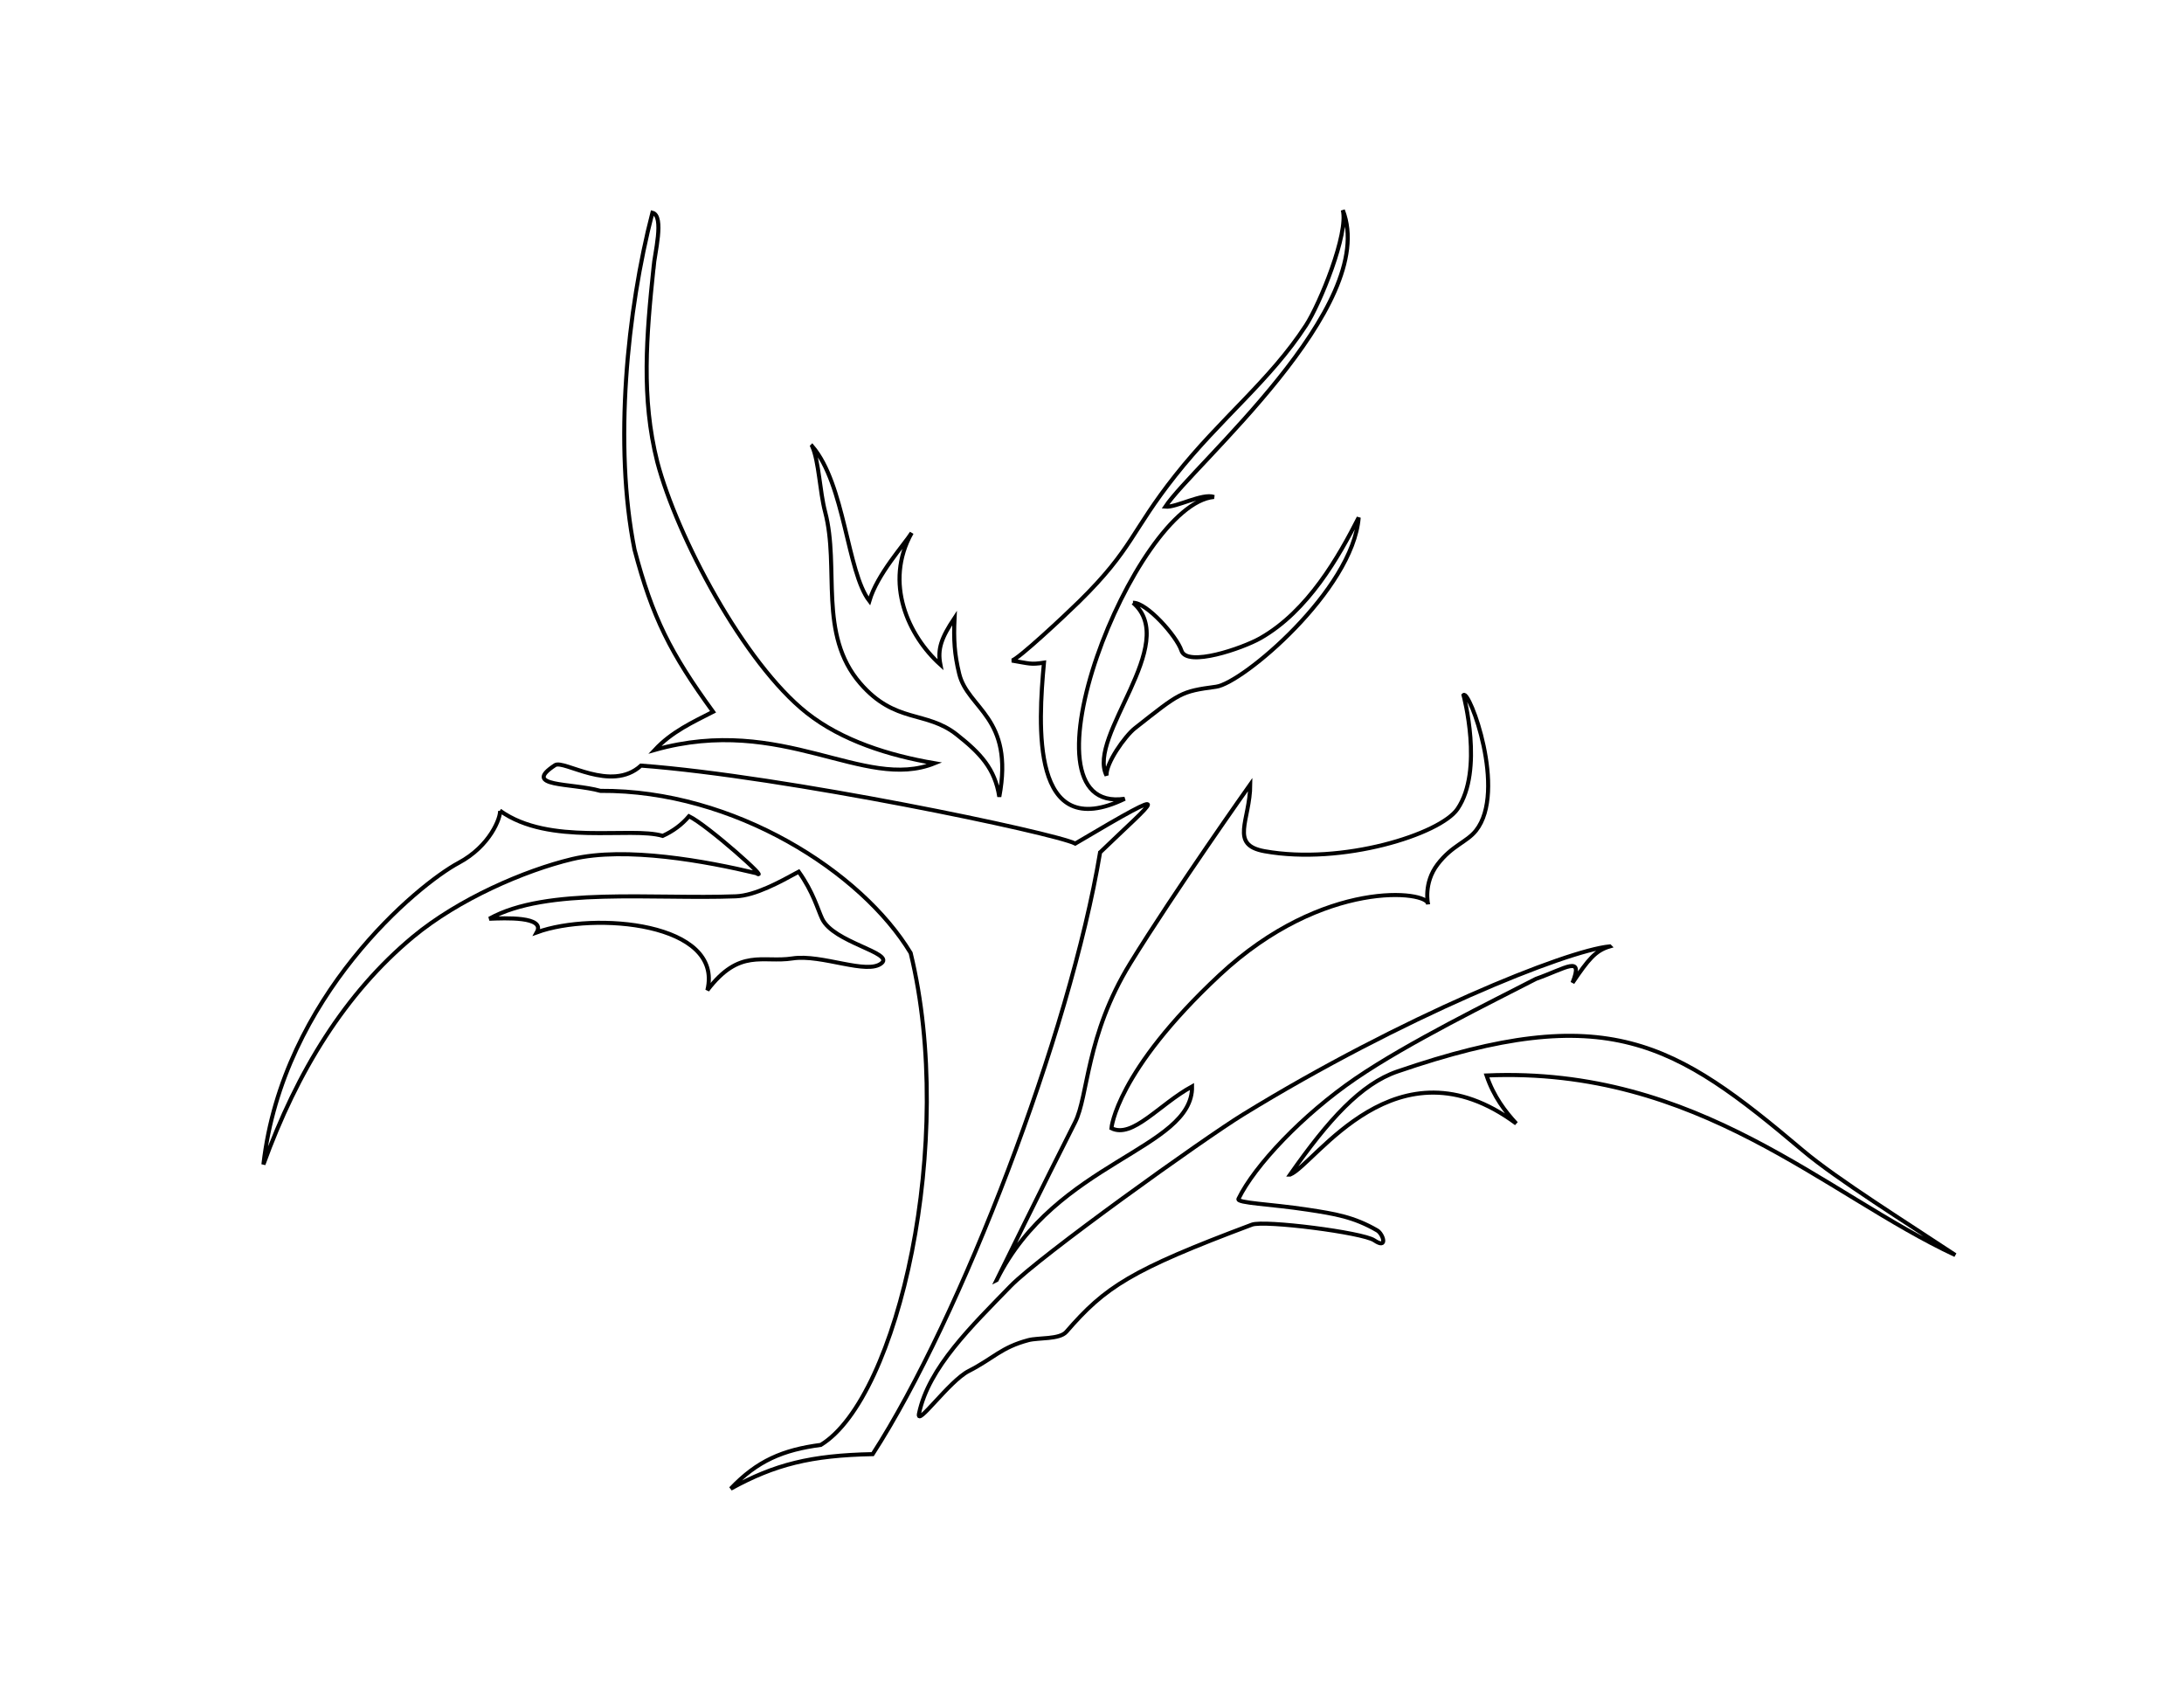 <?xml version="1.0" encoding="UTF-8" standalone="no"?>
<!-- Created with Inkscape (http://www.inkscape.org/) -->

<svg
   xmlns:dc="http://purl.org/dc/elements/1.1/"
   xmlns:cc="http://creativecommons.org/ns#"
   xmlns:rdf="http://www.w3.org/1999/02/22-rdf-syntax-ns#"
   xmlns:svg="http://www.w3.org/2000/svg"
   xmlns="http://www.w3.org/2000/svg"
   xmlns:sodipodi="http://sodipodi.sourceforge.net/DTD/sodipodi-0.dtd"
   xmlns:inkscape="http://www.inkscape.org/namespaces/inkscape"
   width="990"
   height="765"
   id="svg3075"
   version="1.1"
   inkscape:version="0.48.4 r9939"
   sodipodi:docname="Bourne.svg">
  <defs
     id="defs3077" />
  <sodipodi:namedview
     id="base"
     pagecolor="#ffffff"
     bordercolor="#666666"
     borderopacity="1.0"
     inkscape:pageopacity="0.0"
     inkscape:pageshadow="2"
     inkscape:zoom="0.49497475"
     inkscape:cx="502.45694"
     inkscape:cy="441.73861"
     inkscape:document-units="px"
     inkscape:current-layer="layer1"
     showgrid="false"
     inkscape:window-width="898"
     inkscape:window-height="819"
     inkscape:window-x="903"
     inkscape:window-y="91"
     inkscape:window-maximized="0" />
  <g
     inkscape:label="Layer 1"
     inkscape:groupmode="layer"
     id="layer1"
     transform="translate(0,-287.362)">
    <g
       transform="matrix(1.799,0.376,-0.376,1.799,-197.099,-625.412)"
       id="g3540">
      <path
         sodipodi:nodetypes="ccccccsccc"
         inkscape:connector-curvature="0"
         id="path3106"
         d="m 515.178,614.461 c 1.846,45.411 -10.165,119.38 -24.545,156.727 -14.875,3.415 -23.103,7.425 -32.529,15.504 4.99,-8.076 10.634,-11.996 19.545,-15.119 16.308,-15.327 17.377,-80.268 -3.13,-123.272 -15.888,-17.108 -50.853,-30.454 -83.085,-23.486 -7.529,-0.495 -19.294,3.132 -12.248,-3.914 1.814,-1.814 14.94,3.874 20.771,-4.23 35.265,-4.668 103.238,-4.609 108.781,-3.094 22.651,-20.707 16.756,-14.285 6.44,0.884 z"
         style="fill:none;stroke:#000000;stroke-width:1px;stroke-linecap:butt;stroke-linejoin:miter;stroke-opacity:1" />
      <path
         sodipodi:nodetypes="cscsscccc"
         inkscape:connector-curvature="0"
         id="path3110"
         d="m 368.214,634.684 c 0.5,1.606 -0.574,8.979 -7.383,14.676 -8.634,7.223 -35.729,41.037 -31.903,82.646 3.459,-24.255 11.156,-45.531 24.643,-62.5 9.053,-11.39 23.558,-21.639 34.464,-26.786 12.338,-5.822 32.679,-6.25 45.179,-5.893 4.292,1.514 -14.183,-9.126 -19.107,-10.357 -1.282,2.372 -3.093,4.411 -5.357,6.071 -8.259,-0.681 -26.786,8.178 -40.536,2.143 z"
         style="fill:none;stroke:#000000;stroke-width:1px;stroke-linecap:butt;stroke-linejoin:miter;stroke-opacity:1" />
      <path
         sodipodi:nodetypes="cccscssac"
         inkscape:connector-curvature="0"
         id="path3112"
         d="m 427.321,667.541 c 0.585,-17.192 -31.336,-13.304 -44.107,-5.357 1.364,-4.377 -8.469,-1.811 -12.143,-0.893 12.193,-10.602 38.716,-12.951 58.393,-17.857 4.646,-1.159 9.893,-5.664 13.929,-9.107 4.572,4.235 6.485,8.139 8.036,10.179 3.929,5.167 18.993,4.548 16.607,7.679 -2.809,3.686 -14.905,0.81 -21.786,3.393 -6.988,2.623 -13.267,0.088 -18.929,11.964 z"
         style="fill:none;stroke:#000000;stroke-width:1px;stroke-linecap:butt;stroke-linejoin:miter;stroke-opacity:1" />
      <path
         sodipodi:nodetypes="cssssssssssszccc"
         inkscape:connector-curvature="0"
         id="path3499"
         d="m 642.962,611.431 c -10.288,3.171 -46.684,27.575 -80.055,59.094 -8.278,7.819 -42.005,44.514 -47.477,53.159 -7.357,11.623 -15.657,23.783 -15.657,35.355 0,3.719 5.613,-9.344 9.849,-12.753 5.36,-4.314 6.637,-7.359 12.879,-10.48 2.255,-1.128 7.471,-1.684 8.713,-3.914 7.139,-12.821 12.406,-18.124 39.396,-35.229 2.789,-1.768 27.127,-3.701 30.305,-2.399 3.917,1.605 1.826,-2.001 0.253,-2.525 -6.355,-2.118 -11.138,-1.879 -17.804,-1.515 -9.434,0.514 -17.585,2.031 -17.299,0.884 2.21,-8.851 11.309,-23.615 22.223,-34.977 10.914,-11.361 29.094,-25.481 38.506,-33.141 6.757,-4.1 10.303,-8.269 9.018,-0.9 2.63,-6.395 3.882,-8.91 7.15,-10.657 z"
         style="fill:none;stroke:#000000;stroke-width:1px;stroke-linecap:butt;stroke-linejoin:miter;stroke-opacity:1" />
      <path
         sodipodi:nodetypes="csscccc"
         inkscape:connector-curvature="0"
         id="path3501"
         d="m 577.302,682.646 c 6.528,-15.232 12.534,-25.441 20.708,-30.305 47.018,-27.974 65.377,-21.11 101.943,-1.342 9.47,5.12 29.438,12.491 42.004,17.504 -34.357,-8.036 -71.512,-32.609 -122.228,-19.698 2.801,4.761 6.38,7.804 9.596,10.102 -33.439,-15.385 -46.468,20.017 -52.023,23.739 z"
         style="fill:none;stroke:#000000;stroke-width:1px;stroke-linecap:butt;stroke-linejoin:miter;stroke-opacity:1" />
      <path
         sodipodi:nodetypes="cccscccsscsscssc"
         inkscape:connector-curvature="0"
         id="path3503"
         d="m 511.786,722.898 c 8.209,-31.702 40.81,-41.412 37.401,-56.587 -7.032,6.008 -11.705,15.619 -17.355,14.161 0,0 -1.769,-13.831 18.347,-42.395 20.288,-28.808 46.252,-30.882 46.786,-27.679 l 0,0 0,0 c 0,0 -2.237,-4.776 0.288,-10.079 2.525,-5.303 5.932,-6.812 7.576,-10.102 5.545,-11.094 -8.787,-33.842 -9.849,-32.072 0,0 8.703,17.127 4.293,27.779 -2.898,7.001 -25.002,19.402 -44.447,19.951 -8.882,0.25 -5.054,-6.659 -6.819,-15.405 0,0 -12.852,29.529 -19.951,49.245 -7.092,19.699 -3.407,34.157 -5.303,41.164 -4.21,15.555 -10.968,42.019 -10.968,42.019 z"
         style="fill:none;stroke:#000000;stroke-width:1px;stroke-linecap:butt;stroke-linejoin:miter;stroke-opacity:1" />
      <path
         sodipodi:nodetypes="ccsscssc"
         inkscape:connector-curvature="0"
         id="path3515"
         d="m 510.536,552.541 c 13.586,7.448 -4.48,34.594 2.321,43.036 -0.84,-2.871 2.462,-10.47 4.464,-12.857 9.088,-10.836 9.141,-11.159 17.5,-14.107 6.195,-2.185 28.14,-30.191 25.893,-48.036 -2.807,10.365 -7.496,25.16 -17.679,34.107 -3.782,3.323 -16.225,10.743 -18.393,6.964 -1.874,-3.265 -10.878,-9.915 -14.107,-9.107 z"
         style="fill:none;stroke:#000000;stroke-width:1px;stroke-linecap:butt;stroke-linejoin:miter;stroke-opacity:1" />
      <path
         sodipodi:nodetypes="ccscccccc"
         inkscape:connector-curvature="0"
         id="path3517"
         d="m 377.857,495.755 c 1.721,16.925 3.585,32.147 10.714,46.786 8.529,17.058 31.053,44.187 48.75,53.036 9.866,4.933 21.967,6.131 33.393,5.714 -15.642,10.461 -39.089,-4.298 -68.214,10.893 3.19,-5.281 7.826,-8.649 12.143,-12.143 -13.222,-11.966 -19.425,-19.742 -27.143,-35.179 -10.308,-24.12 -13.869,-57.417 -12.679,-82.232 3.137,0.131 2.586,10.019 3.036,13.125 z"
         style="fill:none;stroke:#000000;stroke-width:1px;stroke-linecap:butt;stroke-linejoin:miter;stroke-opacity:1" />
      <path
         sodipodi:nodetypes="cccccscsssc"
         inkscape:connector-curvature="0"
         id="path3519"
         d="m 425.179,530.934 c 9.858,7.589 14.745,28.583 21.607,34.464 0.553,-6.854 5.585,-15.369 6.786,-18.571 -4.213,13.47 4.39,25.046 13.571,30.357 -1.533,-3.626 -1.109,-6.522 1.071,-11.964 0.839,5.278 1.8,8.729 3.929,13.214 3.854,8.119 15.497,7.64 15.893,27.679 -2.476,-6.612 -6.819,-9.57 -13.393,-12.857 -8.663,-4.331 -15.377,0.516 -25.893,-7.5 -12.756,-9.724 -10.739,-26.835 -17.143,-39.643 -2.344,-4.688 -3.998,-11.776 -6.429,-15.179 z"
         style="fill:none;stroke:#000000;stroke-width:1px;stroke-linecap:butt;stroke-linejoin:miter;stroke-opacity:1" />
      <path
         sodipodi:nodetypes="cssscccccc"
         inkscape:connector-curvature="0"
         id="path3521"
         d="m 541.367,447.157 c 2.605,5.361 -0.796,23.821 -3.074,29.679 -5.9,15.175 -15.918,26.751 -23.939,42.792 -7.934,15.867 -6.553,19.82 -16.893,35.331 -2.949,4.424 -11.828,17.006 -13.258,17.641 4.454,-0.194 4.66,0.085 7.85,-1.111 1.747,15.23 5.874,44.566 26.367,28.781 -26.47,9.681 -12.61,-71.623 6.313,-77.36 -2.956,-0.42 -8.596,4.504 -11.245,4.798 4.499,-11.365 41.798,-59.201 27.878,-80.551 z"
         style="fill:none;stroke:#000000;stroke-width:1px;stroke-linecap:butt;stroke-linejoin:miter;stroke-opacity:1" />
    </g>
  </g>
</svg>
